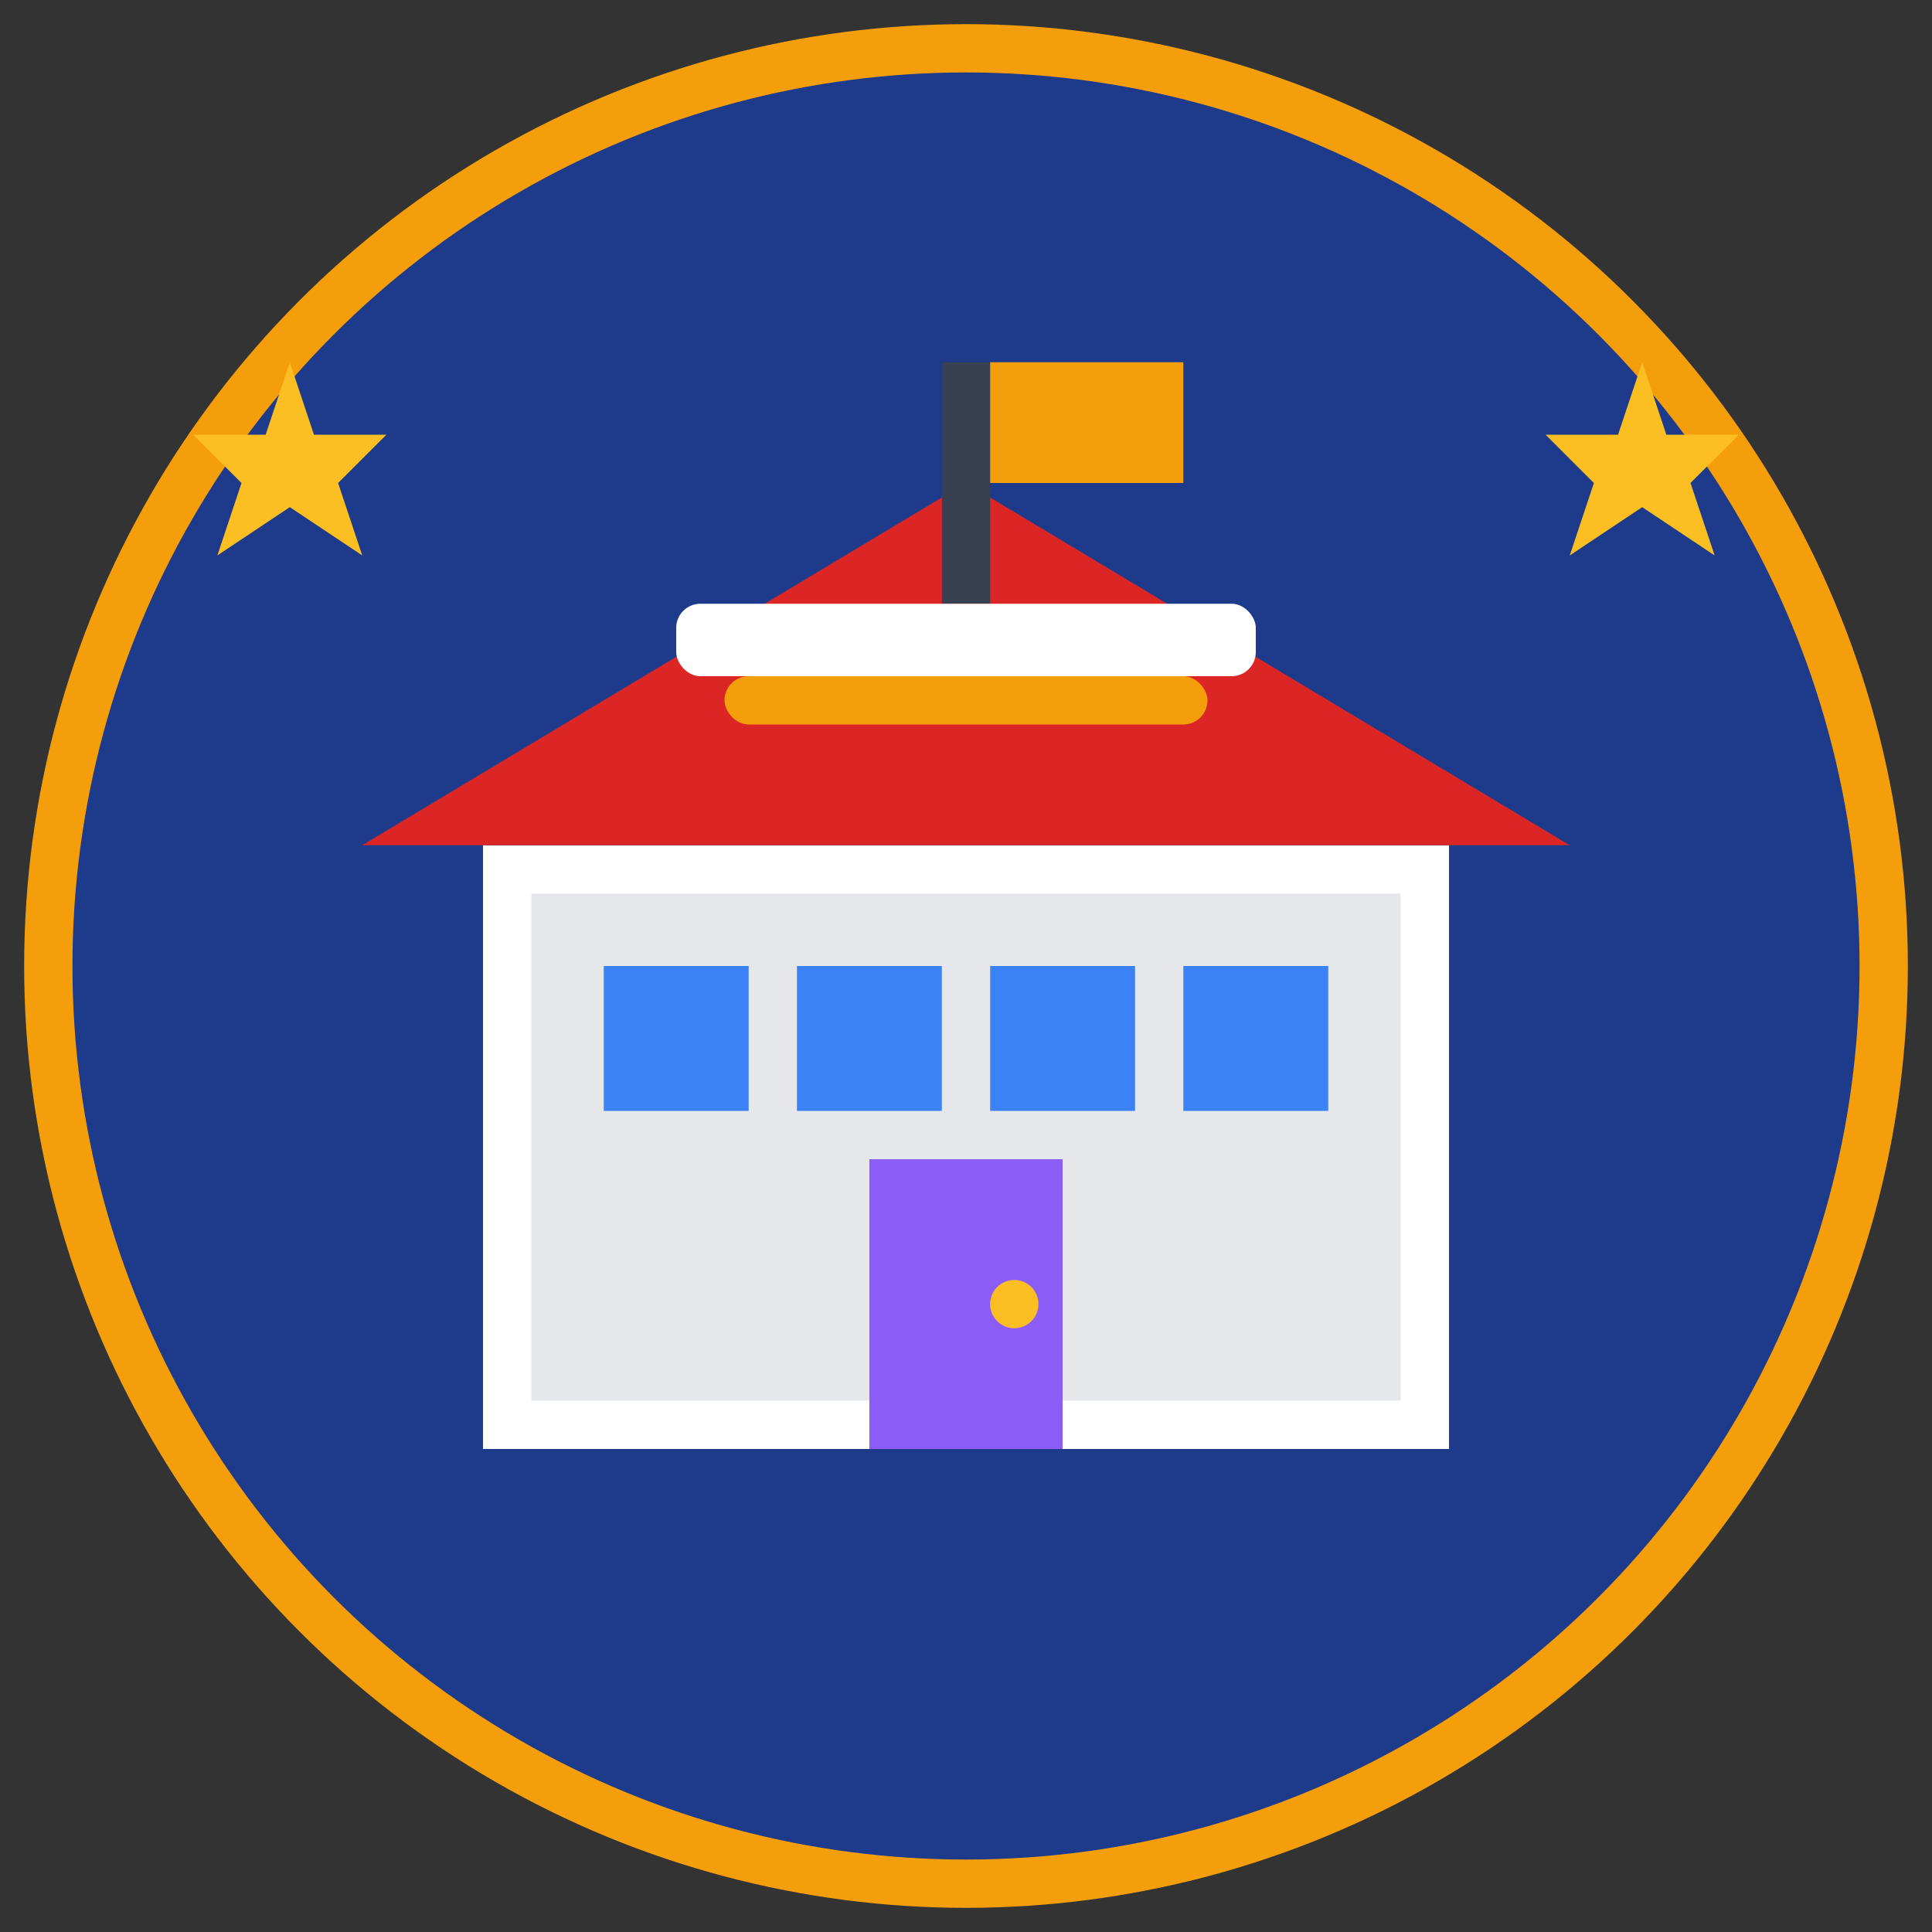 <svg width="80" height="80" viewBox="0 0 80 80" xmlns="http://www.w3.org/2000/svg">
  <rect x="0" y="0" width="80" height="80" fill="#333333" stroke="none"/>
  <!-- Background Circle -->
  <circle cx="40" cy="40" r="38" fill="#1e3a8a" stroke="#f59e0b" stroke-width="2"/>
  
  <!-- School Building -->
  <rect x="20" y="35" width="40" height="25" fill="#ffffff"/>
  <rect x="22" y="37" width="36" height="21" fill="#e5e7eb"/>
  
  <!-- Roof -->
  <polygon points="15,35 40,20 65,35" fill="#dc2626"/>
  
  <!-- Flag Pole -->
  <rect x="39" y="15" width="2" height="10" fill="#374151"/>
  <rect x="41" y="15" width="8" height="5" fill="#f59e0b"/>
  
  <!-- Windows -->
  <rect x="25" y="40" width="6" height="6" fill="#3b82f6"/>
  <rect x="33" y="40" width="6" height="6" fill="#3b82f6"/>
  <rect x="41" y="40" width="6" height="6" fill="#3b82f6"/>
  <rect x="49" y="40" width="6" height="6" fill="#3b82f6"/>
  
  <!-- Door -->
  <rect x="36" y="48" width="8" height="12" fill="#8b5cf6"/>
  <circle cx="42" cy="54" r="1" fill="#fbbf24"/>
  
  <!-- Book Symbol -->
  <rect x="28" y="25" width="24" height="3" fill="#ffffff" rx="1"/>
  <rect x="30" y="28" width="20" height="2" fill="#f59e0b" rx="1"/>
  
  <!-- Stars for Excellence -->
  <polygon points="12,15 13,18 16,18 14,20 15,23 12,21 9,23 10,20 8,18 11,18" fill="#fbbf24"/>
  <polygon points="68,15 69,18 72,18 70,20 71,23 68,21 65,23 66,20 64,18 67,18" fill="#fbbf24"/>
</svg>
